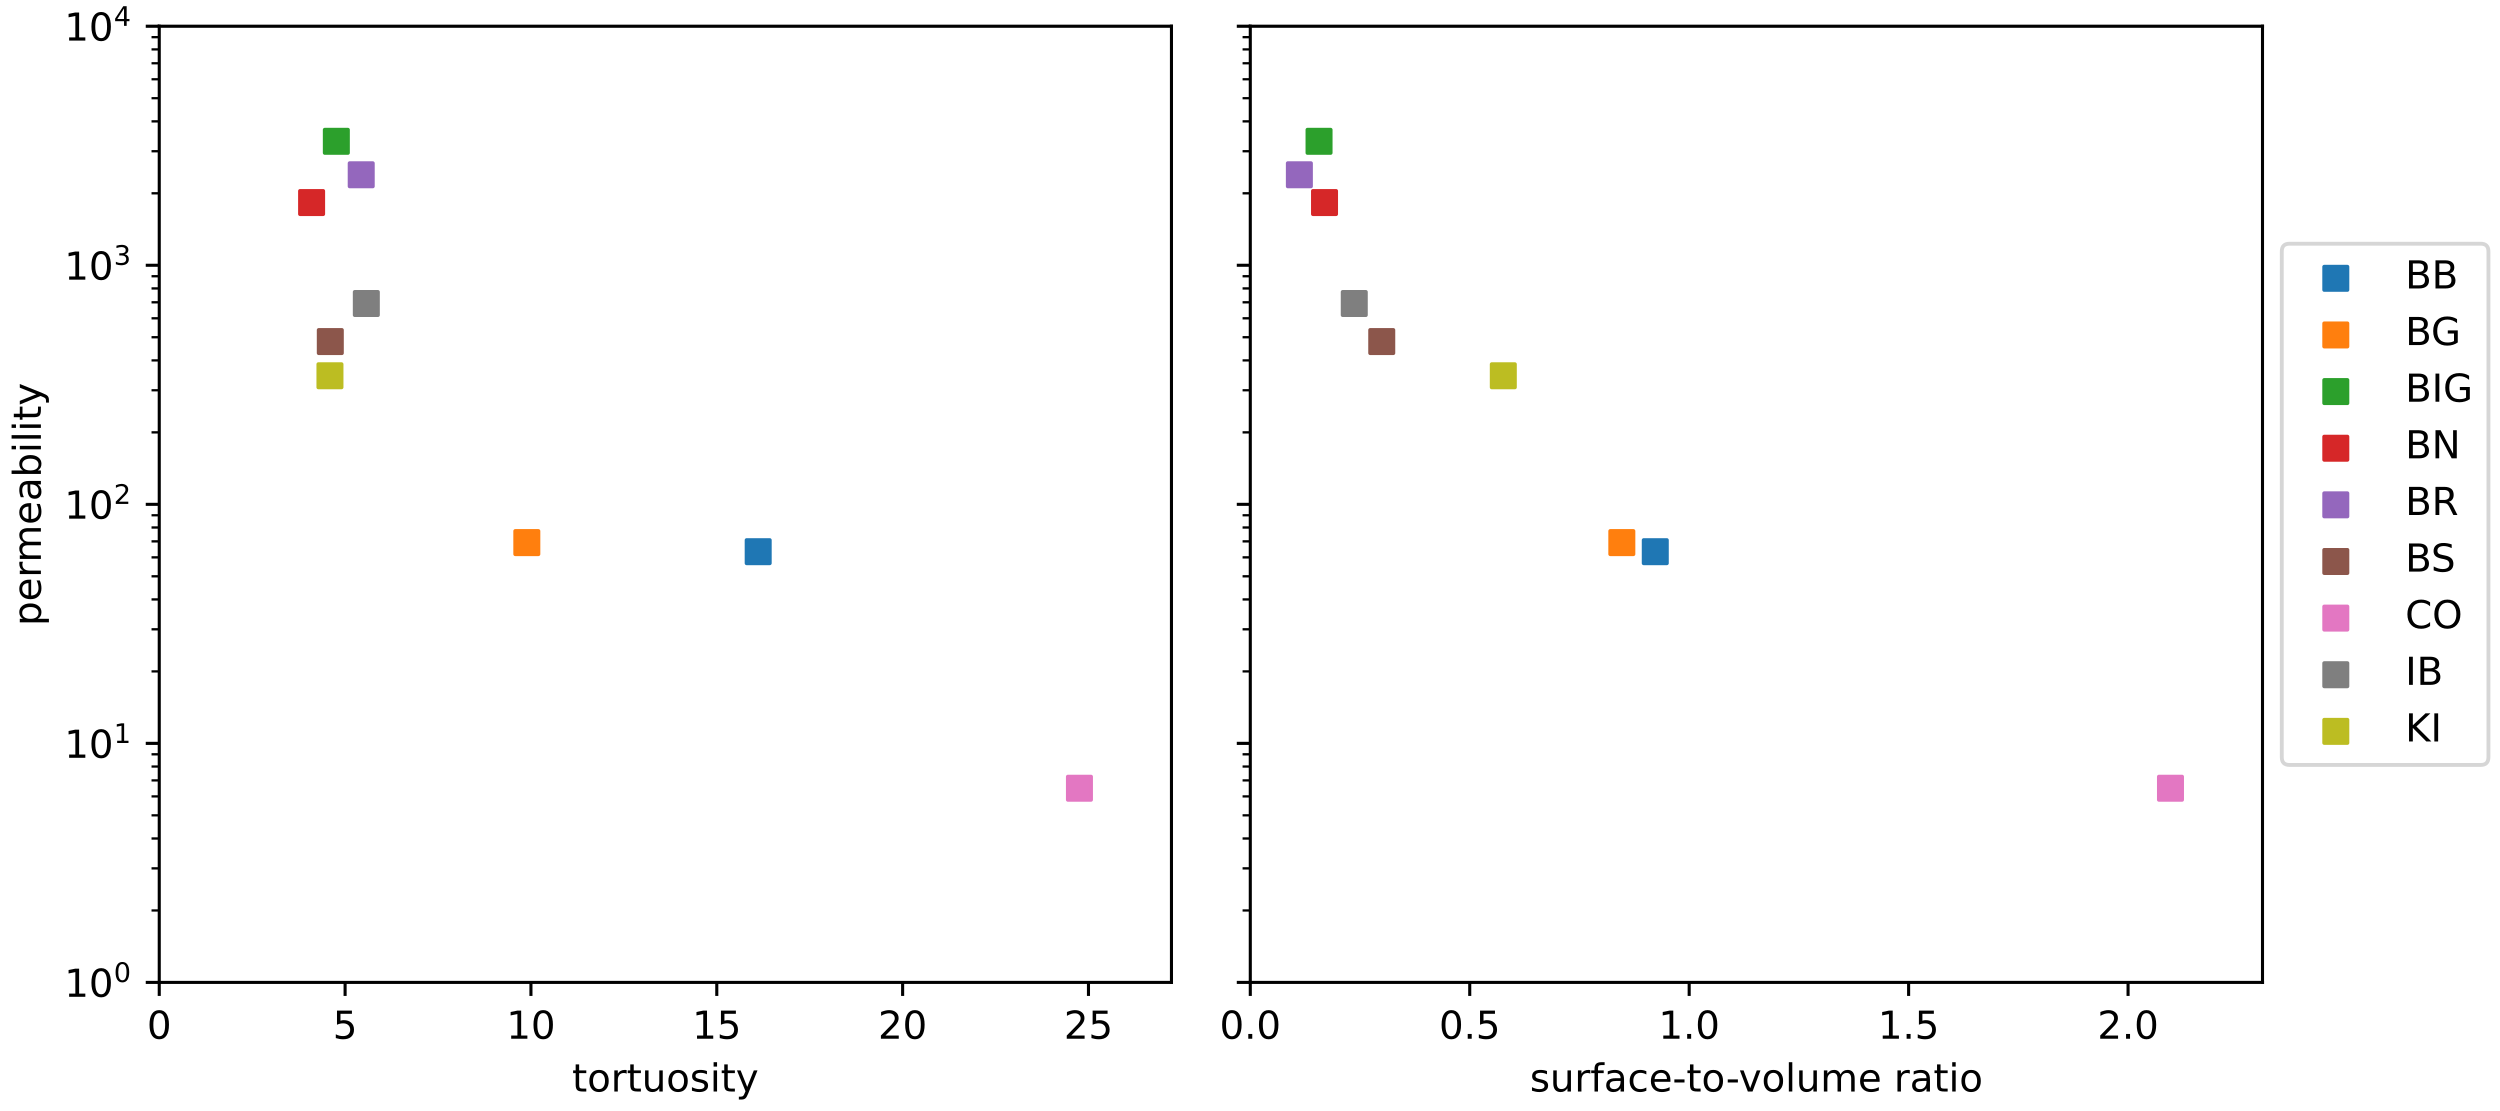 <?xml version="1.0" encoding="utf-8" standalone="no"?>
<!DOCTYPE svg PUBLIC "-//W3C//DTD SVG 1.1//EN"
  "http://www.w3.org/Graphics/SVG/1.1/DTD/svg11.dtd">
<!-- Created with matplotlib (https://matplotlib.org/) -->
<svg height="288pt" version="1.1" viewBox="0 0 648 288" width="648pt" xmlns="http://www.w3.org/2000/svg" xmlns:xlink="http://www.w3.org/1999/xlink">
 <defs>
  <style type="text/css">*{stroke-linecap:butt;stroke-linejoin:round;}</style>
 </defs>
 <g id="figure_1">
  <g id="patch_1">
   <path d="M 0 288 
L 648 288 
L 648 0 
L 0 0 
z
" style="fill:#ffffff;"/>
  </g>
  <g id="axes_1">
   <g id="patch_2">
    <path d="M 41.278 254.644 
L 303.643 254.644 
L 303.643 6.799 
L 41.278 6.799 
z
" style="fill:#ffffff;"/>
   </g>
   <g id="PathCollection_1">
    <defs>
     <path d="M -3 3 
L 3 3 
L 3 -3 
L -3 -3 
z
" id="mf70b8826a0" style="stroke:#1f77b4;"/>
    </defs>
    <g clip-path="url(#pc843e13731)">
     <use style="fill:#1f77b4;stroke:#1f77b4;" x="196.523" xlink:href="#mf70b8826a0" y="142.994"/>
    </g>
   </g>
   <g id="PathCollection_2">
    <defs>
     <path d="M -3 3 
L 3 3 
L 3 -3 
L -3 -3 
z
" id="mef05046417" style="stroke:#ff7f0e;"/>
    </defs>
    <g clip-path="url(#pc843e13731)">
     <use style="fill:#ff7f0e;stroke:#ff7f0e;" x="136.552" xlink:href="#mef05046417" y="140.641"/>
    </g>
   </g>
   <g id="PathCollection_3">
    <defs>
     <path d="M -3 3 
L 3 3 
L 3 -3 
L -3 -3 
z
" id="m590fb6a680" style="stroke:#2ca02c;"/>
    </defs>
    <g clip-path="url(#pc843e13731)">
     <use style="fill:#2ca02c;stroke:#2ca02c;" x="87.178" xlink:href="#m590fb6a680" y="36.629"/>
    </g>
   </g>
   <g id="PathCollection_4">
    <defs>
     <path d="M -3 3 
L 3 3 
L 3 -3 
L -3 -3 
z
" id="m5a54ee96d4" style="stroke:#d62728;"/>
    </defs>
    <g clip-path="url(#pc843e13731)">
     <use style="fill:#d62728;stroke:#d62728;" x="80.767" xlink:href="#m5a54ee96d4" y="52.499"/>
    </g>
   </g>
   <g id="PathCollection_5">
    <defs>
     <path d="M -3 3 
L 3 3 
L 3 -3 
L -3 -3 
z
" id="m851b106a46" style="stroke:#9467bd;"/>
    </defs>
    <g clip-path="url(#pc843e13731)">
     <use style="fill:#9467bd;stroke:#9467bd;" x="93.628" xlink:href="#m851b106a46" y="45.302"/>
    </g>
   </g>
   <g id="PathCollection_6">
    <defs>
     <path d="M -3 3 
L 3 3 
L 3 -3 
L -3 -3 
z
" id="m25a32021d4" style="stroke:#8c564b;"/>
    </defs>
    <g clip-path="url(#pc843e13731)">
     <use style="fill:#8c564b;stroke:#8c564b;" x="85.614" xlink:href="#m25a32021d4" y="88.534"/>
    </g>
   </g>
   <g id="PathCollection_7">
    <defs>
     <path d="M -3 3 
L 3 3 
L 3 -3 
L -3 -3 
z
" id="mf4d7454ea9" style="stroke:#e377c2;"/>
    </defs>
    <g clip-path="url(#pc843e13731)">
     <use style="fill:#e377c2;stroke:#e377c2;" x="279.792" xlink:href="#mf4d7454ea9" y="204.31"/>
    </g>
   </g>
   <g id="PathCollection_8">
    <defs>
     <path d="M -3 3 
L 3 3 
L 3 -3 
L -3 -3 
z
" id="m4cdfb5903c" style="stroke:#7f7f7f;"/>
    </defs>
    <g clip-path="url(#pc843e13731)">
     <use style="fill:#7f7f7f;stroke:#7f7f7f;" x="94.951" xlink:href="#m4cdfb5903c" y="78.671"/>
    </g>
   </g>
   <g id="PathCollection_9">
    <defs>
     <path d="M -3 3 
L 3 3 
L 3 -3 
L -3 -3 
z
" id="md6f905c6fc" style="stroke:#bcbd22;"/>
    </defs>
    <g clip-path="url(#pc843e13731)">
     <use style="fill:#bcbd22;stroke:#bcbd22;" x="85.524" xlink:href="#md6f905c6fc" y="97.399"/>
    </g>
   </g>
   <g id="matplotlib.axis_1">
    <g id="xtick_1">
     <g id="line2d_1">
      <defs>
       <path d="M 0 0 
L 0 3.5 
" id="ma2165d347a" style="stroke:#000000;stroke-width:0.8;"/>
      </defs>
      <g>
       <use style="stroke:#000000;stroke-width:0.8;" x="41.278" xlink:href="#ma2165d347a" y="254.644"/>
      </g>
     </g>
     <g id="text_1">
      <!-- 0 -->
      <g transform="translate(38.097 269.242)scale(0.1 -0.1)">
       <defs>
        <path d="M 31.781 66.406 
Q 24.172 66.406 20.328 58.906 
Q 16.5 51.422 16.5 36.375 
Q 16.5 21.391 20.328 13.891 
Q 24.172 6.391 31.781 6.391 
Q 39.453 6.391 43.281 13.891 
Q 47.125 21.391 47.125 36.375 
Q 47.125 51.422 43.281 58.906 
Q 39.453 66.406 31.781 66.406 
z
M 31.781 74.219 
Q 44.047 74.219 50.516 64.516 
Q 56.984 54.828 56.984 36.375 
Q 56.984 17.969 50.516 8.266 
Q 44.047 -1.422 31.781 -1.422 
Q 19.531 -1.422 13.062 8.266 
Q 6.594 17.969 6.594 36.375 
Q 6.594 54.828 13.062 64.516 
Q 19.531 74.219 31.781 74.219 
z
" id="DejaVuSans-48"/>
       </defs>
       <use xlink:href="#DejaVuSans-48"/>
      </g>
     </g>
    </g>
    <g id="xtick_2">
     <g id="line2d_2">
      <g>
       <use style="stroke:#000000;stroke-width:0.8;" x="89.449" xlink:href="#ma2165d347a" y="254.644"/>
      </g>
     </g>
     <g id="text_2">
      <!-- 5 -->
      <g transform="translate(86.268 269.242)scale(0.1 -0.1)">
       <defs>
        <path d="M 10.797 72.906 
L 49.516 72.906 
L 49.516 64.594 
L 19.828 64.594 
L 19.828 46.734 
Q 21.969 47.469 24.109 47.828 
Q 26.266 48.188 28.422 48.188 
Q 40.625 48.188 47.75 41.5 
Q 54.891 34.812 54.891 23.391 
Q 54.891 11.625 47.562 5.094 
Q 40.234 -1.422 26.906 -1.422 
Q 22.312 -1.422 17.547 -0.641 
Q 12.797 0.141 7.719 1.703 
L 7.719 11.625 
Q 12.109 9.234 16.797 8.062 
Q 21.484 6.891 26.703 6.891 
Q 35.156 6.891 40.078 11.328 
Q 45.016 15.766 45.016 23.391 
Q 45.016 31 40.078 35.438 
Q 35.156 39.891 26.703 39.891 
Q 22.75 39.891 18.812 39.016 
Q 14.891 38.141 10.797 36.281 
z
" id="DejaVuSans-53"/>
       </defs>
       <use xlink:href="#DejaVuSans-53"/>
      </g>
     </g>
    </g>
    <g id="xtick_3">
     <g id="line2d_3">
      <g>
       <use style="stroke:#000000;stroke-width:0.8;" x="137.619" xlink:href="#ma2165d347a" y="254.644"/>
      </g>
     </g>
     <g id="text_3">
      <!-- 10 -->
      <g transform="translate(131.257 269.242)scale(0.1 -0.1)">
       <defs>
        <path d="M 12.406 8.297 
L 28.516 8.297 
L 28.516 63.922 
L 10.984 60.406 
L 10.984 69.391 
L 28.422 72.906 
L 38.281 72.906 
L 38.281 8.297 
L 54.391 8.297 
L 54.391 0 
L 12.406 0 
z
" id="DejaVuSans-49"/>
       </defs>
       <use xlink:href="#DejaVuSans-49"/>
       <use x="63.623" xlink:href="#DejaVuSans-48"/>
      </g>
     </g>
    </g>
    <g id="xtick_4">
     <g id="line2d_4">
      <g>
       <use style="stroke:#000000;stroke-width:0.8;" x="185.79" xlink:href="#ma2165d347a" y="254.644"/>
      </g>
     </g>
     <g id="text_4">
      <!-- 15 -->
      <g transform="translate(179.428 269.242)scale(0.1 -0.1)">
       <use xlink:href="#DejaVuSans-49"/>
       <use x="63.623" xlink:href="#DejaVuSans-53"/>
      </g>
     </g>
    </g>
    <g id="xtick_5">
     <g id="line2d_5">
      <g>
       <use style="stroke:#000000;stroke-width:0.8;" x="233.961" xlink:href="#ma2165d347a" y="254.644"/>
      </g>
     </g>
     <g id="text_5">
      <!-- 20 -->
      <g transform="translate(227.598 269.242)scale(0.1 -0.1)">
       <defs>
        <path d="M 19.188 8.297 
L 53.609 8.297 
L 53.609 0 
L 7.328 0 
L 7.328 8.297 
Q 12.938 14.109 22.625 23.891 
Q 32.328 33.688 34.812 36.531 
Q 39.547 41.844 41.422 45.531 
Q 43.312 49.219 43.312 52.781 
Q 43.312 58.594 39.234 62.25 
Q 35.156 65.922 28.609 65.922 
Q 23.969 65.922 18.812 64.312 
Q 13.672 62.703 7.812 59.422 
L 7.812 69.391 
Q 13.766 71.781 18.938 73 
Q 24.125 74.219 28.422 74.219 
Q 39.75 74.219 46.484 68.547 
Q 53.219 62.891 53.219 53.422 
Q 53.219 48.922 51.531 44.891 
Q 49.859 40.875 45.406 35.406 
Q 44.188 33.984 37.641 27.219 
Q 31.109 20.453 19.188 8.297 
z
" id="DejaVuSans-50"/>
       </defs>
       <use xlink:href="#DejaVuSans-50"/>
       <use x="63.623" xlink:href="#DejaVuSans-48"/>
      </g>
     </g>
    </g>
    <g id="xtick_6">
     <g id="line2d_6">
      <g>
       <use style="stroke:#000000;stroke-width:0.8;" x="282.131" xlink:href="#ma2165d347a" y="254.644"/>
      </g>
     </g>
     <g id="text_6">
      <!-- 25 -->
      <g transform="translate(275.769 269.242)scale(0.1 -0.1)">
       <use xlink:href="#DejaVuSans-50"/>
       <use x="63.623" xlink:href="#DejaVuSans-53"/>
      </g>
     </g>
    </g>
    <g id="text_7">
     <!-- tortuosity -->
     <g transform="translate(148.284 282.92)scale(0.1 -0.1)">
      <defs>
       <path d="M 18.312 70.219 
L 18.312 54.688 
L 36.812 54.688 
L 36.812 47.703 
L 18.312 47.703 
L 18.312 18.016 
Q 18.312 11.328 20.141 9.422 
Q 21.969 7.516 27.594 7.516 
L 36.812 7.516 
L 36.812 0 
L 27.594 0 
Q 17.188 0 13.234 3.875 
Q 9.281 7.766 9.281 18.016 
L 9.281 47.703 
L 2.688 47.703 
L 2.688 54.688 
L 9.281 54.688 
L 9.281 70.219 
z
" id="DejaVuSans-116"/>
       <path d="M 30.609 48.391 
Q 23.391 48.391 19.188 42.75 
Q 14.984 37.109 14.984 27.297 
Q 14.984 17.484 19.156 11.844 
Q 23.344 6.203 30.609 6.203 
Q 37.797 6.203 41.984 11.859 
Q 46.188 17.531 46.188 27.297 
Q 46.188 37.016 41.984 42.703 
Q 37.797 48.391 30.609 48.391 
z
M 30.609 56 
Q 42.328 56 49.016 48.375 
Q 55.719 40.766 55.719 27.297 
Q 55.719 13.875 49.016 6.219 
Q 42.328 -1.422 30.609 -1.422 
Q 18.844 -1.422 12.172 6.219 
Q 5.516 13.875 5.516 27.297 
Q 5.516 40.766 12.172 48.375 
Q 18.844 56 30.609 56 
z
" id="DejaVuSans-111"/>
       <path d="M 41.109 46.297 
Q 39.594 47.172 37.812 47.578 
Q 36.031 48 33.891 48 
Q 26.266 48 22.188 43.047 
Q 18.109 38.094 18.109 28.812 
L 18.109 0 
L 9.078 0 
L 9.078 54.688 
L 18.109 54.688 
L 18.109 46.188 
Q 20.953 51.172 25.484 53.578 
Q 30.031 56 36.531 56 
Q 37.453 56 38.578 55.875 
Q 39.703 55.766 41.062 55.516 
z
" id="DejaVuSans-114"/>
       <path d="M 8.5 21.578 
L 8.5 54.688 
L 17.484 54.688 
L 17.484 21.922 
Q 17.484 14.156 20.5 10.266 
Q 23.531 6.391 29.594 6.391 
Q 36.859 6.391 41.078 11.031 
Q 45.312 15.672 45.312 23.688 
L 45.312 54.688 
L 54.297 54.688 
L 54.297 0 
L 45.312 0 
L 45.312 8.406 
Q 42.047 3.422 37.719 1 
Q 33.406 -1.422 27.688 -1.422 
Q 18.266 -1.422 13.375 4.438 
Q 8.5 10.297 8.5 21.578 
z
M 31.109 56 
z
" id="DejaVuSans-117"/>
       <path d="M 44.281 53.078 
L 44.281 44.578 
Q 40.484 46.531 36.375 47.5 
Q 32.281 48.484 27.875 48.484 
Q 21.188 48.484 17.844 46.438 
Q 14.5 44.391 14.5 40.281 
Q 14.5 37.156 16.891 35.375 
Q 19.281 33.594 26.516 31.984 
L 29.594 31.297 
Q 39.156 29.25 43.188 25.516 
Q 47.219 21.781 47.219 15.094 
Q 47.219 7.469 41.188 3.016 
Q 35.156 -1.422 24.609 -1.422 
Q 20.219 -1.422 15.453 -0.562 
Q 10.688 0.297 5.422 2 
L 5.422 11.281 
Q 10.406 8.688 15.234 7.391 
Q 20.062 6.109 24.812 6.109 
Q 31.156 6.109 34.562 8.281 
Q 37.984 10.453 37.984 14.406 
Q 37.984 18.062 35.516 20.016 
Q 33.062 21.969 24.703 23.781 
L 21.578 24.516 
Q 13.234 26.266 9.516 29.906 
Q 5.812 33.547 5.812 39.891 
Q 5.812 47.609 11.281 51.797 
Q 16.75 56 26.812 56 
Q 31.781 56 36.172 55.266 
Q 40.578 54.547 44.281 53.078 
z
" id="DejaVuSans-115"/>
       <path d="M 9.422 54.688 
L 18.406 54.688 
L 18.406 0 
L 9.422 0 
z
M 9.422 75.984 
L 18.406 75.984 
L 18.406 64.594 
L 9.422 64.594 
z
" id="DejaVuSans-105"/>
       <path d="M 32.172 -5.078 
Q 28.375 -14.844 24.75 -17.812 
Q 21.141 -20.797 15.094 -20.797 
L 7.906 -20.797 
L 7.906 -13.281 
L 13.188 -13.281 
Q 16.891 -13.281 18.938 -11.516 
Q 21 -9.766 23.484 -3.219 
L 25.094 0.875 
L 2.984 54.688 
L 12.5 54.688 
L 29.594 11.922 
L 46.688 54.688 
L 56.203 54.688 
z
" id="DejaVuSans-121"/>
      </defs>
      <use xlink:href="#DejaVuSans-116"/>
      <use x="39.209" xlink:href="#DejaVuSans-111"/>
      <use x="100.391" xlink:href="#DejaVuSans-114"/>
      <use x="141.504" xlink:href="#DejaVuSans-116"/>
      <use x="180.713" xlink:href="#DejaVuSans-117"/>
      <use x="244.092" xlink:href="#DejaVuSans-111"/>
      <use x="305.273" xlink:href="#DejaVuSans-115"/>
      <use x="357.373" xlink:href="#DejaVuSans-105"/>
      <use x="385.156" xlink:href="#DejaVuSans-116"/>
      <use x="424.365" xlink:href="#DejaVuSans-121"/>
     </g>
    </g>
   </g>
   <g id="matplotlib.axis_2">
    <g id="ytick_1">
     <g id="line2d_7">
      <defs>
       <path d="M 0 0 
L -3.5 0 
" id="m9edca03df7" style="stroke:#000000;stroke-width:0.8;"/>
      </defs>
      <g>
       <use style="stroke:#000000;stroke-width:0.8;" x="41.278" xlink:href="#m9edca03df7" y="254.644"/>
      </g>
     </g>
     <g id="text_8">
      <!-- $\mathdefault{10^{0}}$ -->
      <g transform="translate(16.678 258.443)scale(0.1 -0.1)">
       <use transform="translate(0 0.766)" xlink:href="#DejaVuSans-49"/>
       <use transform="translate(63.623 0.766)" xlink:href="#DejaVuSans-48"/>
       <use transform="translate(128.203 39.047)scale(0.7)" xlink:href="#DejaVuSans-48"/>
      </g>
     </g>
    </g>
    <g id="ytick_2">
     <g id="line2d_8">
      <g>
       <use style="stroke:#000000;stroke-width:0.8;" x="41.278" xlink:href="#m9edca03df7" y="192.682"/>
      </g>
     </g>
     <g id="text_9">
      <!-- $\mathdefault{10^{1}}$ -->
      <g transform="translate(16.678 196.482)scale(0.1 -0.1)">
       <use transform="translate(0 0.684)" xlink:href="#DejaVuSans-49"/>
       <use transform="translate(63.623 0.684)" xlink:href="#DejaVuSans-48"/>
       <use transform="translate(128.203 38.966)scale(0.7)" xlink:href="#DejaVuSans-49"/>
      </g>
     </g>
    </g>
    <g id="ytick_3">
     <g id="line2d_9">
      <g>
       <use style="stroke:#000000;stroke-width:0.8;" x="41.278" xlink:href="#m9edca03df7" y="130.721"/>
      </g>
     </g>
     <g id="text_10">
      <!-- $\mathdefault{10^{2}}$ -->
      <g transform="translate(16.678 134.521)scale(0.1 -0.1)">
       <use transform="translate(0 0.766)" xlink:href="#DejaVuSans-49"/>
       <use transform="translate(63.623 0.766)" xlink:href="#DejaVuSans-48"/>
       <use transform="translate(128.203 39.047)scale(0.7)" xlink:href="#DejaVuSans-50"/>
      </g>
     </g>
    </g>
    <g id="ytick_4">
     <g id="line2d_10">
      <g>
       <use style="stroke:#000000;stroke-width:0.8;" x="41.278" xlink:href="#m9edca03df7" y="68.76"/>
      </g>
     </g>
     <g id="text_11">
      <!-- $\mathdefault{10^{3}}$ -->
      <g transform="translate(16.678 72.56)scale(0.1 -0.1)">
       <defs>
        <path d="M 40.578 39.312 
Q 47.656 37.797 51.625 33 
Q 55.609 28.219 55.609 21.188 
Q 55.609 10.406 48.188 4.484 
Q 40.766 -1.422 27.094 -1.422 
Q 22.516 -1.422 17.656 -0.516 
Q 12.797 0.391 7.625 2.203 
L 7.625 11.719 
Q 11.719 9.328 16.594 8.109 
Q 21.484 6.891 26.812 6.891 
Q 36.078 6.891 40.938 10.547 
Q 45.797 14.203 45.797 21.188 
Q 45.797 27.641 41.281 31.266 
Q 36.766 34.906 28.719 34.906 
L 20.219 34.906 
L 20.219 43.016 
L 29.109 43.016 
Q 36.375 43.016 40.234 45.922 
Q 44.094 48.828 44.094 54.297 
Q 44.094 59.906 40.109 62.906 
Q 36.141 65.922 28.719 65.922 
Q 24.656 65.922 20.016 65.031 
Q 15.375 64.156 9.812 62.312 
L 9.812 71.094 
Q 15.438 72.656 20.344 73.438 
Q 25.25 74.219 29.594 74.219 
Q 40.828 74.219 47.359 69.109 
Q 53.906 64.016 53.906 55.328 
Q 53.906 49.266 50.438 45.094 
Q 46.969 40.922 40.578 39.312 
z
" id="DejaVuSans-51"/>
       </defs>
       <use transform="translate(0 0.766)" xlink:href="#DejaVuSans-49"/>
       <use transform="translate(63.623 0.766)" xlink:href="#DejaVuSans-48"/>
       <use transform="translate(128.203 39.047)scale(0.7)" xlink:href="#DejaVuSans-51"/>
      </g>
     </g>
    </g>
    <g id="ytick_5">
     <g id="line2d_11">
      <g>
       <use style="stroke:#000000;stroke-width:0.8;" x="41.278" xlink:href="#m9edca03df7" y="6.799"/>
      </g>
     </g>
     <g id="text_12">
      <!-- $\mathdefault{10^{4}}$ -->
      <g transform="translate(16.678 10.599)scale(0.1 -0.1)">
       <defs>
        <path d="M 37.797 64.312 
L 12.891 25.391 
L 37.797 25.391 
z
M 35.203 72.906 
L 47.609 72.906 
L 47.609 25.391 
L 58.016 25.391 
L 58.016 17.188 
L 47.609 17.188 
L 47.609 0 
L 37.797 0 
L 37.797 17.188 
L 4.891 17.188 
L 4.891 26.703 
z
" id="DejaVuSans-52"/>
       </defs>
       <use transform="translate(0 0.684)" xlink:href="#DejaVuSans-49"/>
       <use transform="translate(63.623 0.684)" xlink:href="#DejaVuSans-48"/>
       <use transform="translate(128.203 38.966)scale(0.7)" xlink:href="#DejaVuSans-52"/>
      </g>
     </g>
    </g>
    <g id="ytick_6">
     <g id="line2d_12">
      <defs>
       <path d="M 0 0 
L -2 0 
" id="m17c5e38084" style="stroke:#000000;stroke-width:0.6;"/>
      </defs>
      <g>
       <use style="stroke:#000000;stroke-width:0.6;" x="41.278" xlink:href="#m17c5e38084" y="235.991"/>
      </g>
     </g>
    </g>
    <g id="ytick_7">
     <g id="line2d_13">
      <g>
       <use style="stroke:#000000;stroke-width:0.6;" x="41.278" xlink:href="#m17c5e38084" y="225.081"/>
      </g>
     </g>
    </g>
    <g id="ytick_8">
     <g id="line2d_14">
      <g>
       <use style="stroke:#000000;stroke-width:0.6;" x="41.278" xlink:href="#m17c5e38084" y="217.339"/>
      </g>
     </g>
    </g>
    <g id="ytick_9">
     <g id="line2d_15">
      <g>
       <use style="stroke:#000000;stroke-width:0.6;" x="41.278" xlink:href="#m17c5e38084" y="211.335"/>
      </g>
     </g>
    </g>
    <g id="ytick_10">
     <g id="line2d_16">
      <g>
       <use style="stroke:#000000;stroke-width:0.6;" x="41.278" xlink:href="#m17c5e38084" y="206.428"/>
      </g>
     </g>
    </g>
    <g id="ytick_11">
     <g id="line2d_17">
      <g>
       <use style="stroke:#000000;stroke-width:0.6;" x="41.278" xlink:href="#m17c5e38084" y="202.28"/>
      </g>
     </g>
    </g>
    <g id="ytick_12">
     <g id="line2d_18">
      <g>
       <use style="stroke:#000000;stroke-width:0.6;" x="41.278" xlink:href="#m17c5e38084" y="198.687"/>
      </g>
     </g>
    </g>
    <g id="ytick_13">
     <g id="line2d_19">
      <g>
       <use style="stroke:#000000;stroke-width:0.6;" x="41.278" xlink:href="#m17c5e38084" y="195.518"/>
      </g>
     </g>
    </g>
    <g id="ytick_14">
     <g id="line2d_20">
      <g>
       <use style="stroke:#000000;stroke-width:0.6;" x="41.278" xlink:href="#m17c5e38084" y="174.03"/>
      </g>
     </g>
    </g>
    <g id="ytick_15">
     <g id="line2d_21">
      <g>
       <use style="stroke:#000000;stroke-width:0.6;" x="41.278" xlink:href="#m17c5e38084" y="163.12"/>
      </g>
     </g>
    </g>
    <g id="ytick_16">
     <g id="line2d_22">
      <g>
       <use style="stroke:#000000;stroke-width:0.6;" x="41.278" xlink:href="#m17c5e38084" y="155.378"/>
      </g>
     </g>
    </g>
    <g id="ytick_17">
     <g id="line2d_23">
      <g>
       <use style="stroke:#000000;stroke-width:0.6;" x="41.278" xlink:href="#m17c5e38084" y="149.374"/>
      </g>
     </g>
    </g>
    <g id="ytick_18">
     <g id="line2d_24">
      <g>
       <use style="stroke:#000000;stroke-width:0.6;" x="41.278" xlink:href="#m17c5e38084" y="144.467"/>
      </g>
     </g>
    </g>
    <g id="ytick_19">
     <g id="line2d_25">
      <g>
       <use style="stroke:#000000;stroke-width:0.6;" x="41.278" xlink:href="#m17c5e38084" y="140.319"/>
      </g>
     </g>
    </g>
    <g id="ytick_20">
     <g id="line2d_26">
      <g>
       <use style="stroke:#000000;stroke-width:0.6;" x="41.278" xlink:href="#m17c5e38084" y="136.726"/>
      </g>
     </g>
    </g>
    <g id="ytick_21">
     <g id="line2d_27">
      <g>
       <use style="stroke:#000000;stroke-width:0.6;" x="41.278" xlink:href="#m17c5e38084" y="133.557"/>
      </g>
     </g>
    </g>
    <g id="ytick_22">
     <g id="line2d_28">
      <g>
       <use style="stroke:#000000;stroke-width:0.6;" x="41.278" xlink:href="#m17c5e38084" y="112.069"/>
      </g>
     </g>
    </g>
    <g id="ytick_23">
     <g id="line2d_29">
      <g>
       <use style="stroke:#000000;stroke-width:0.6;" x="41.278" xlink:href="#m17c5e38084" y="101.159"/>
      </g>
     </g>
    </g>
    <g id="ytick_24">
     <g id="line2d_30">
      <g>
       <use style="stroke:#000000;stroke-width:0.6;" x="41.278" xlink:href="#m17c5e38084" y="93.417"/>
      </g>
     </g>
    </g>
    <g id="ytick_25">
     <g id="line2d_31">
      <g>
       <use style="stroke:#000000;stroke-width:0.6;" x="41.278" xlink:href="#m17c5e38084" y="87.413"/>
      </g>
     </g>
    </g>
    <g id="ytick_26">
     <g id="line2d_32">
      <g>
       <use style="stroke:#000000;stroke-width:0.6;" x="41.278" xlink:href="#m17c5e38084" y="82.506"/>
      </g>
     </g>
    </g>
    <g id="ytick_27">
     <g id="line2d_33">
      <g>
       <use style="stroke:#000000;stroke-width:0.6;" x="41.278" xlink:href="#m17c5e38084" y="78.358"/>
      </g>
     </g>
    </g>
    <g id="ytick_28">
     <g id="line2d_34">
      <g>
       <use style="stroke:#000000;stroke-width:0.6;" x="41.278" xlink:href="#m17c5e38084" y="74.765"/>
      </g>
     </g>
    </g>
    <g id="ytick_29">
     <g id="line2d_35">
      <g>
       <use style="stroke:#000000;stroke-width:0.6;" x="41.278" xlink:href="#m17c5e38084" y="71.596"/>
      </g>
     </g>
    </g>
    <g id="ytick_30">
     <g id="line2d_36">
      <g>
       <use style="stroke:#000000;stroke-width:0.6;" x="41.278" xlink:href="#m17c5e38084" y="50.108"/>
      </g>
     </g>
    </g>
    <g id="ytick_31">
     <g id="line2d_37">
      <g>
       <use style="stroke:#000000;stroke-width:0.6;" x="41.278" xlink:href="#m17c5e38084" y="39.198"/>
      </g>
     </g>
    </g>
    <g id="ytick_32">
     <g id="line2d_38">
      <g>
       <use style="stroke:#000000;stroke-width:0.6;" x="41.278" xlink:href="#m17c5e38084" y="31.456"/>
      </g>
     </g>
    </g>
    <g id="ytick_33">
     <g id="line2d_39">
      <g>
       <use style="stroke:#000000;stroke-width:0.6;" x="41.278" xlink:href="#m17c5e38084" y="25.452"/>
      </g>
     </g>
    </g>
    <g id="ytick_34">
     <g id="line2d_40">
      <g>
       <use style="stroke:#000000;stroke-width:0.6;" x="41.278" xlink:href="#m17c5e38084" y="20.545"/>
      </g>
     </g>
    </g>
    <g id="ytick_35">
     <g id="line2d_41">
      <g>
       <use style="stroke:#000000;stroke-width:0.6;" x="41.278" xlink:href="#m17c5e38084" y="16.397"/>
      </g>
     </g>
    </g>
    <g id="ytick_36">
     <g id="line2d_42">
      <g>
       <use style="stroke:#000000;stroke-width:0.6;" x="41.278" xlink:href="#m17c5e38084" y="12.804"/>
      </g>
     </g>
    </g>
    <g id="ytick_37">
     <g id="line2d_43">
      <g>
       <use style="stroke:#000000;stroke-width:0.6;" x="41.278" xlink:href="#m17c5e38084" y="9.635"/>
      </g>
     </g>
    </g>
    <g id="text_13">
     <!-- permeability -->
     <g transform="translate(10.599 162.212)rotate(-90)scale(0.1 -0.1)">
      <defs>
       <path d="M 18.109 8.203 
L 18.109 -20.797 
L 9.078 -20.797 
L 9.078 54.688 
L 18.109 54.688 
L 18.109 46.391 
Q 20.953 51.266 25.266 53.625 
Q 29.594 56 35.594 56 
Q 45.562 56 51.781 48.094 
Q 58.016 40.188 58.016 27.297 
Q 58.016 14.406 51.781 6.484 
Q 45.562 -1.422 35.594 -1.422 
Q 29.594 -1.422 25.266 0.953 
Q 20.953 3.328 18.109 8.203 
z
M 48.688 27.297 
Q 48.688 37.203 44.609 42.844 
Q 40.531 48.484 33.406 48.484 
Q 26.266 48.484 22.188 42.844 
Q 18.109 37.203 18.109 27.297 
Q 18.109 17.391 22.188 11.75 
Q 26.266 6.109 33.406 6.109 
Q 40.531 6.109 44.609 11.75 
Q 48.688 17.391 48.688 27.297 
z
" id="DejaVuSans-112"/>
       <path d="M 56.203 29.594 
L 56.203 25.203 
L 14.891 25.203 
Q 15.484 15.922 20.484 11.062 
Q 25.484 6.203 34.422 6.203 
Q 39.594 6.203 44.453 7.469 
Q 49.312 8.734 54.109 11.281 
L 54.109 2.781 
Q 49.266 0.734 44.188 -0.344 
Q 39.109 -1.422 33.891 -1.422 
Q 20.797 -1.422 13.156 6.188 
Q 5.516 13.812 5.516 26.812 
Q 5.516 40.234 12.766 48.109 
Q 20.016 56 32.328 56 
Q 43.359 56 49.781 48.891 
Q 56.203 41.797 56.203 29.594 
z
M 47.219 32.234 
Q 47.125 39.594 43.094 43.984 
Q 39.062 48.391 32.422 48.391 
Q 24.906 48.391 20.391 44.141 
Q 15.875 39.891 15.188 32.172 
z
" id="DejaVuSans-101"/>
       <path d="M 52 44.188 
Q 55.375 50.25 60.062 53.125 
Q 64.75 56 71.094 56 
Q 79.641 56 84.281 50.016 
Q 88.922 44.047 88.922 33.016 
L 88.922 0 
L 79.891 0 
L 79.891 32.719 
Q 79.891 40.578 77.094 44.375 
Q 74.312 48.188 68.609 48.188 
Q 61.625 48.188 57.562 43.547 
Q 53.516 38.922 53.516 30.906 
L 53.516 0 
L 44.484 0 
L 44.484 32.719 
Q 44.484 40.625 41.703 44.406 
Q 38.922 48.188 33.109 48.188 
Q 26.219 48.188 22.156 43.531 
Q 18.109 38.875 18.109 30.906 
L 18.109 0 
L 9.078 0 
L 9.078 54.688 
L 18.109 54.688 
L 18.109 46.188 
Q 21.188 51.219 25.484 53.609 
Q 29.781 56 35.688 56 
Q 41.656 56 45.828 52.969 
Q 50 49.953 52 44.188 
z
" id="DejaVuSans-109"/>
       <path d="M 34.281 27.484 
Q 23.391 27.484 19.188 25 
Q 14.984 22.516 14.984 16.5 
Q 14.984 11.719 18.141 8.906 
Q 21.297 6.109 26.703 6.109 
Q 34.188 6.109 38.703 11.406 
Q 43.219 16.703 43.219 25.484 
L 43.219 27.484 
z
M 52.203 31.203 
L 52.203 0 
L 43.219 0 
L 43.219 8.297 
Q 40.141 3.328 35.547 0.953 
Q 30.953 -1.422 24.312 -1.422 
Q 15.922 -1.422 10.953 3.297 
Q 6 8.016 6 15.922 
Q 6 25.141 12.172 29.828 
Q 18.359 34.516 30.609 34.516 
L 43.219 34.516 
L 43.219 35.406 
Q 43.219 41.609 39.141 45 
Q 35.062 48.391 27.688 48.391 
Q 23 48.391 18.547 47.266 
Q 14.109 46.141 10.016 43.891 
L 10.016 52.203 
Q 14.938 54.109 19.578 55.047 
Q 24.219 56 28.609 56 
Q 40.484 56 46.344 49.844 
Q 52.203 43.703 52.203 31.203 
z
" id="DejaVuSans-97"/>
       <path d="M 48.688 27.297 
Q 48.688 37.203 44.609 42.844 
Q 40.531 48.484 33.406 48.484 
Q 26.266 48.484 22.188 42.844 
Q 18.109 37.203 18.109 27.297 
Q 18.109 17.391 22.188 11.75 
Q 26.266 6.109 33.406 6.109 
Q 40.531 6.109 44.609 11.75 
Q 48.688 17.391 48.688 27.297 
z
M 18.109 46.391 
Q 20.953 51.266 25.266 53.625 
Q 29.594 56 35.594 56 
Q 45.562 56 51.781 48.094 
Q 58.016 40.188 58.016 27.297 
Q 58.016 14.406 51.781 6.484 
Q 45.562 -1.422 35.594 -1.422 
Q 29.594 -1.422 25.266 0.953 
Q 20.953 3.328 18.109 8.203 
L 18.109 0 
L 9.078 0 
L 9.078 75.984 
L 18.109 75.984 
z
" id="DejaVuSans-98"/>
       <path d="M 9.422 75.984 
L 18.406 75.984 
L 18.406 0 
L 9.422 0 
z
" id="DejaVuSans-108"/>
      </defs>
      <use xlink:href="#DejaVuSans-112"/>
      <use x="63.477" xlink:href="#DejaVuSans-101"/>
      <use x="125" xlink:href="#DejaVuSans-114"/>
      <use x="164.363" xlink:href="#DejaVuSans-109"/>
      <use x="261.775" xlink:href="#DejaVuSans-101"/>
      <use x="323.299" xlink:href="#DejaVuSans-97"/>
      <use x="384.578" xlink:href="#DejaVuSans-98"/>
      <use x="448.055" xlink:href="#DejaVuSans-105"/>
      <use x="475.838" xlink:href="#DejaVuSans-108"/>
      <use x="503.621" xlink:href="#DejaVuSans-105"/>
      <use x="531.404" xlink:href="#DejaVuSans-116"/>
      <use x="570.613" xlink:href="#DejaVuSans-121"/>
     </g>
    </g>
   </g>
   <g id="patch_3">
    <path d="M 41.278 254.644 
L 41.278 6.799 
" style="fill:none;stroke:#000000;stroke-linecap:square;stroke-linejoin:miter;stroke-width:0.8;"/>
   </g>
   <g id="patch_4">
    <path d="M 303.643 254.644 
L 303.643 6.799 
" style="fill:none;stroke:#000000;stroke-linecap:square;stroke-linejoin:miter;stroke-width:0.8;"/>
   </g>
   <g id="patch_5">
    <path d="M 41.278 254.644 
L 303.643 254.644 
" style="fill:none;stroke:#000000;stroke-linecap:square;stroke-linejoin:miter;stroke-width:0.8;"/>
   </g>
   <g id="patch_6">
    <path d="M 41.278 6.799 
L 303.643 6.799 
" style="fill:none;stroke:#000000;stroke-linecap:square;stroke-linejoin:miter;stroke-width:0.8;"/>
   </g>
  </g>
  <g id="axes_2">
   <g id="patch_7">
    <path d="M 324.075 254.644 
L 586.44 254.644 
L 586.44 6.799 
L 324.075 6.799 
z
" style="fill:#ffffff;"/>
   </g>
   <g id="PathCollection_10">
    <g clip-path="url(#pcfa0e6251d)">
     <use style="fill:#1f77b4;stroke:#1f77b4;" x="429.047" xlink:href="#mf70b8826a0" y="142.994"/>
    </g>
   </g>
   <g id="PathCollection_11">
    <g clip-path="url(#pcfa0e6251d)">
     <use style="fill:#ff7f0e;stroke:#ff7f0e;" x="420.378" xlink:href="#mef05046417" y="140.641"/>
    </g>
   </g>
   <g id="PathCollection_12">
    <g clip-path="url(#pcfa0e6251d)">
     <use style="fill:#2ca02c;stroke:#2ca02c;" x="341.897" xlink:href="#m590fb6a680" y="36.629"/>
    </g>
   </g>
   <g id="PathCollection_13">
    <g clip-path="url(#pcfa0e6251d)">
     <use style="fill:#d62728;stroke:#d62728;" x="343.317" xlink:href="#m5a54ee96d4" y="52.499"/>
    </g>
   </g>
   <g id="PathCollection_14">
    <g clip-path="url(#pcfa0e6251d)">
     <use style="fill:#9467bd;stroke:#9467bd;" x="336.797" xlink:href="#m851b106a46" y="45.302"/>
    </g>
   </g>
   <g id="PathCollection_15">
    <g clip-path="url(#pcfa0e6251d)">
     <use style="fill:#8c564b;stroke:#8c564b;" x="358.15" xlink:href="#m25a32021d4" y="88.534"/>
    </g>
   </g>
   <g id="PathCollection_16">
    <g clip-path="url(#pcfa0e6251d)">
     <use style="fill:#e377c2;stroke:#e377c2;" x="562.589" xlink:href="#mf4d7454ea9" y="204.31"/>
    </g>
   </g>
   <g id="PathCollection_17">
    <g clip-path="url(#pcfa0e6251d)">
     <use style="fill:#7f7f7f;stroke:#7f7f7f;" x="351.025" xlink:href="#m4cdfb5903c" y="78.671"/>
    </g>
   </g>
   <g id="PathCollection_18">
    <g clip-path="url(#pcfa0e6251d)">
     <use style="fill:#bcbd22;stroke:#bcbd22;" x="389.657" xlink:href="#md6f905c6fc" y="97.399"/>
    </g>
   </g>
   <g id="matplotlib.axis_3">
    <g id="xtick_7">
     <g id="line2d_44">
      <g>
       <use style="stroke:#000000;stroke-width:0.8;" x="324.075" xlink:href="#ma2165d347a" y="254.644"/>
      </g>
     </g>
     <g id="text_14">
      <!-- 0.0 -->
      <g transform="translate(316.124 269.242)scale(0.1 -0.1)">
       <defs>
        <path d="M 10.688 12.406 
L 21 12.406 
L 21 0 
L 10.688 0 
z
" id="DejaVuSans-46"/>
       </defs>
       <use xlink:href="#DejaVuSans-48"/>
       <use x="63.623" xlink:href="#DejaVuSans-46"/>
       <use x="95.41" xlink:href="#DejaVuSans-48"/>
      </g>
     </g>
    </g>
    <g id="xtick_8">
     <g id="line2d_45">
      <g>
       <use style="stroke:#000000;stroke-width:0.8;" x="380.955" xlink:href="#ma2165d347a" y="254.644"/>
      </g>
     </g>
     <g id="text_15">
      <!-- 0.5 -->
      <g transform="translate(373.003 269.242)scale(0.1 -0.1)">
       <use xlink:href="#DejaVuSans-48"/>
       <use x="63.623" xlink:href="#DejaVuSans-46"/>
       <use x="95.41" xlink:href="#DejaVuSans-53"/>
      </g>
     </g>
    </g>
    <g id="xtick_9">
     <g id="line2d_46">
      <g>
       <use style="stroke:#000000;stroke-width:0.8;" x="437.835" xlink:href="#ma2165d347a" y="254.644"/>
      </g>
     </g>
     <g id="text_16">
      <!-- 1.0 -->
      <g transform="translate(429.883 269.242)scale(0.1 -0.1)">
       <use xlink:href="#DejaVuSans-49"/>
       <use x="63.623" xlink:href="#DejaVuSans-46"/>
       <use x="95.41" xlink:href="#DejaVuSans-48"/>
      </g>
     </g>
    </g>
    <g id="xtick_10">
     <g id="line2d_47">
      <g>
       <use style="stroke:#000000;stroke-width:0.8;" x="494.714" xlink:href="#ma2165d347a" y="254.644"/>
      </g>
     </g>
     <g id="text_17">
      <!-- 1.5 -->
      <g transform="translate(486.763 269.242)scale(0.1 -0.1)">
       <use xlink:href="#DejaVuSans-49"/>
       <use x="63.623" xlink:href="#DejaVuSans-46"/>
       <use x="95.41" xlink:href="#DejaVuSans-53"/>
      </g>
     </g>
    </g>
    <g id="xtick_11">
     <g id="line2d_48">
      <g>
       <use style="stroke:#000000;stroke-width:0.8;" x="551.594" xlink:href="#ma2165d347a" y="254.644"/>
      </g>
     </g>
     <g id="text_18">
      <!-- 2.0 -->
      <g transform="translate(543.642 269.242)scale(0.1 -0.1)">
       <use xlink:href="#DejaVuSans-50"/>
       <use x="63.623" xlink:href="#DejaVuSans-46"/>
       <use x="95.41" xlink:href="#DejaVuSans-48"/>
      </g>
     </g>
    </g>
    <g id="text_19">
     <!-- surface-to-volume ratio -->
     <g transform="translate(396.549 282.92)scale(0.1 -0.1)">
      <defs>
       <path d="M 37.109 75.984 
L 37.109 68.5 
L 28.516 68.5 
Q 23.688 68.5 21.797 66.547 
Q 19.922 64.594 19.922 59.516 
L 19.922 54.688 
L 34.719 54.688 
L 34.719 47.703 
L 19.922 47.703 
L 19.922 0 
L 10.891 0 
L 10.891 47.703 
L 2.297 47.703 
L 2.297 54.688 
L 10.891 54.688 
L 10.891 58.5 
Q 10.891 67.625 15.141 71.797 
Q 19.391 75.984 28.609 75.984 
z
" id="DejaVuSans-102"/>
       <path d="M 48.781 52.594 
L 48.781 44.188 
Q 44.969 46.297 41.141 47.344 
Q 37.312 48.391 33.406 48.391 
Q 24.656 48.391 19.812 42.844 
Q 14.984 37.312 14.984 27.297 
Q 14.984 17.281 19.812 11.734 
Q 24.656 6.203 33.406 6.203 
Q 37.312 6.203 41.141 7.25 
Q 44.969 8.297 48.781 10.406 
L 48.781 2.094 
Q 45.016 0.344 40.984 -0.531 
Q 36.969 -1.422 32.422 -1.422 
Q 20.062 -1.422 12.781 6.344 
Q 5.516 14.109 5.516 27.297 
Q 5.516 40.672 12.859 48.328 
Q 20.219 56 33.016 56 
Q 37.156 56 41.109 55.141 
Q 45.062 54.297 48.781 52.594 
z
" id="DejaVuSans-99"/>
       <path d="M 4.891 31.391 
L 31.203 31.391 
L 31.203 23.391 
L 4.891 23.391 
z
" id="DejaVuSans-45"/>
       <path d="M 2.984 54.688 
L 12.5 54.688 
L 29.594 8.797 
L 46.688 54.688 
L 56.203 54.688 
L 35.688 0 
L 23.484 0 
z
" id="DejaVuSans-118"/>
       <path id="DejaVuSans-32"/>
      </defs>
      <use xlink:href="#DejaVuSans-115"/>
      <use x="52.1" xlink:href="#DejaVuSans-117"/>
      <use x="115.479" xlink:href="#DejaVuSans-114"/>
      <use x="156.592" xlink:href="#DejaVuSans-102"/>
      <use x="191.797" xlink:href="#DejaVuSans-97"/>
      <use x="253.076" xlink:href="#DejaVuSans-99"/>
      <use x="308.057" xlink:href="#DejaVuSans-101"/>
      <use x="369.58" xlink:href="#DejaVuSans-45"/>
      <use x="405.664" xlink:href="#DejaVuSans-116"/>
      <use x="444.873" xlink:href="#DejaVuSans-111"/>
      <use x="507.93" xlink:href="#DejaVuSans-45"/>
      <use x="541.389" xlink:href="#DejaVuSans-118"/>
      <use x="600.568" xlink:href="#DejaVuSans-111"/>
      <use x="661.75" xlink:href="#DejaVuSans-108"/>
      <use x="689.533" xlink:href="#DejaVuSans-117"/>
      <use x="752.912" xlink:href="#DejaVuSans-109"/>
      <use x="850.324" xlink:href="#DejaVuSans-101"/>
      <use x="911.848" xlink:href="#DejaVuSans-32"/>
      <use x="943.635" xlink:href="#DejaVuSans-114"/>
      <use x="984.748" xlink:href="#DejaVuSans-97"/>
      <use x="1046.027" xlink:href="#DejaVuSans-116"/>
      <use x="1085.236" xlink:href="#DejaVuSans-105"/>
      <use x="1113.02" xlink:href="#DejaVuSans-111"/>
     </g>
    </g>
   </g>
   <g id="matplotlib.axis_4">
    <g id="ytick_38">
     <g id="line2d_49">
      <g>
       <use style="stroke:#000000;stroke-width:0.8;" x="324.075" xlink:href="#m9edca03df7" y="254.644"/>
      </g>
     </g>
    </g>
    <g id="ytick_39">
     <g id="line2d_50">
      <g>
       <use style="stroke:#000000;stroke-width:0.8;" x="324.075" xlink:href="#m9edca03df7" y="192.682"/>
      </g>
     </g>
    </g>
    <g id="ytick_40">
     <g id="line2d_51">
      <g>
       <use style="stroke:#000000;stroke-width:0.8;" x="324.075" xlink:href="#m9edca03df7" y="130.721"/>
      </g>
     </g>
    </g>
    <g id="ytick_41">
     <g id="line2d_52">
      <g>
       <use style="stroke:#000000;stroke-width:0.8;" x="324.075" xlink:href="#m9edca03df7" y="68.76"/>
      </g>
     </g>
    </g>
    <g id="ytick_42">
     <g id="line2d_53">
      <g>
       <use style="stroke:#000000;stroke-width:0.8;" x="324.075" xlink:href="#m9edca03df7" y="6.799"/>
      </g>
     </g>
    </g>
    <g id="ytick_43">
     <g id="line2d_54">
      <g>
       <use style="stroke:#000000;stroke-width:0.6;" x="324.075" xlink:href="#m17c5e38084" y="235.991"/>
      </g>
     </g>
    </g>
    <g id="ytick_44">
     <g id="line2d_55">
      <g>
       <use style="stroke:#000000;stroke-width:0.6;" x="324.075" xlink:href="#m17c5e38084" y="225.081"/>
      </g>
     </g>
    </g>
    <g id="ytick_45">
     <g id="line2d_56">
      <g>
       <use style="stroke:#000000;stroke-width:0.6;" x="324.075" xlink:href="#m17c5e38084" y="217.339"/>
      </g>
     </g>
    </g>
    <g id="ytick_46">
     <g id="line2d_57">
      <g>
       <use style="stroke:#000000;stroke-width:0.6;" x="324.075" xlink:href="#m17c5e38084" y="211.335"/>
      </g>
     </g>
    </g>
    <g id="ytick_47">
     <g id="line2d_58">
      <g>
       <use style="stroke:#000000;stroke-width:0.6;" x="324.075" xlink:href="#m17c5e38084" y="206.428"/>
      </g>
     </g>
    </g>
    <g id="ytick_48">
     <g id="line2d_59">
      <g>
       <use style="stroke:#000000;stroke-width:0.6;" x="324.075" xlink:href="#m17c5e38084" y="202.28"/>
      </g>
     </g>
    </g>
    <g id="ytick_49">
     <g id="line2d_60">
      <g>
       <use style="stroke:#000000;stroke-width:0.6;" x="324.075" xlink:href="#m17c5e38084" y="198.687"/>
      </g>
     </g>
    </g>
    <g id="ytick_50">
     <g id="line2d_61">
      <g>
       <use style="stroke:#000000;stroke-width:0.6;" x="324.075" xlink:href="#m17c5e38084" y="195.518"/>
      </g>
     </g>
    </g>
    <g id="ytick_51">
     <g id="line2d_62">
      <g>
       <use style="stroke:#000000;stroke-width:0.6;" x="324.075" xlink:href="#m17c5e38084" y="174.03"/>
      </g>
     </g>
    </g>
    <g id="ytick_52">
     <g id="line2d_63">
      <g>
       <use style="stroke:#000000;stroke-width:0.6;" x="324.075" xlink:href="#m17c5e38084" y="163.12"/>
      </g>
     </g>
    </g>
    <g id="ytick_53">
     <g id="line2d_64">
      <g>
       <use style="stroke:#000000;stroke-width:0.6;" x="324.075" xlink:href="#m17c5e38084" y="155.378"/>
      </g>
     </g>
    </g>
    <g id="ytick_54">
     <g id="line2d_65">
      <g>
       <use style="stroke:#000000;stroke-width:0.6;" x="324.075" xlink:href="#m17c5e38084" y="149.374"/>
      </g>
     </g>
    </g>
    <g id="ytick_55">
     <g id="line2d_66">
      <g>
       <use style="stroke:#000000;stroke-width:0.6;" x="324.075" xlink:href="#m17c5e38084" y="144.467"/>
      </g>
     </g>
    </g>
    <g id="ytick_56">
     <g id="line2d_67">
      <g>
       <use style="stroke:#000000;stroke-width:0.6;" x="324.075" xlink:href="#m17c5e38084" y="140.319"/>
      </g>
     </g>
    </g>
    <g id="ytick_57">
     <g id="line2d_68">
      <g>
       <use style="stroke:#000000;stroke-width:0.6;" x="324.075" xlink:href="#m17c5e38084" y="136.726"/>
      </g>
     </g>
    </g>
    <g id="ytick_58">
     <g id="line2d_69">
      <g>
       <use style="stroke:#000000;stroke-width:0.6;" x="324.075" xlink:href="#m17c5e38084" y="133.557"/>
      </g>
     </g>
    </g>
    <g id="ytick_59">
     <g id="line2d_70">
      <g>
       <use style="stroke:#000000;stroke-width:0.6;" x="324.075" xlink:href="#m17c5e38084" y="112.069"/>
      </g>
     </g>
    </g>
    <g id="ytick_60">
     <g id="line2d_71">
      <g>
       <use style="stroke:#000000;stroke-width:0.6;" x="324.075" xlink:href="#m17c5e38084" y="101.159"/>
      </g>
     </g>
    </g>
    <g id="ytick_61">
     <g id="line2d_72">
      <g>
       <use style="stroke:#000000;stroke-width:0.6;" x="324.075" xlink:href="#m17c5e38084" y="93.417"/>
      </g>
     </g>
    </g>
    <g id="ytick_62">
     <g id="line2d_73">
      <g>
       <use style="stroke:#000000;stroke-width:0.6;" x="324.075" xlink:href="#m17c5e38084" y="87.413"/>
      </g>
     </g>
    </g>
    <g id="ytick_63">
     <g id="line2d_74">
      <g>
       <use style="stroke:#000000;stroke-width:0.6;" x="324.075" xlink:href="#m17c5e38084" y="82.506"/>
      </g>
     </g>
    </g>
    <g id="ytick_64">
     <g id="line2d_75">
      <g>
       <use style="stroke:#000000;stroke-width:0.6;" x="324.075" xlink:href="#m17c5e38084" y="78.358"/>
      </g>
     </g>
    </g>
    <g id="ytick_65">
     <g id="line2d_76">
      <g>
       <use style="stroke:#000000;stroke-width:0.6;" x="324.075" xlink:href="#m17c5e38084" y="74.765"/>
      </g>
     </g>
    </g>
    <g id="ytick_66">
     <g id="line2d_77">
      <g>
       <use style="stroke:#000000;stroke-width:0.6;" x="324.075" xlink:href="#m17c5e38084" y="71.596"/>
      </g>
     </g>
    </g>
    <g id="ytick_67">
     <g id="line2d_78">
      <g>
       <use style="stroke:#000000;stroke-width:0.6;" x="324.075" xlink:href="#m17c5e38084" y="50.108"/>
      </g>
     </g>
    </g>
    <g id="ytick_68">
     <g id="line2d_79">
      <g>
       <use style="stroke:#000000;stroke-width:0.6;" x="324.075" xlink:href="#m17c5e38084" y="39.198"/>
      </g>
     </g>
    </g>
    <g id="ytick_69">
     <g id="line2d_80">
      <g>
       <use style="stroke:#000000;stroke-width:0.6;" x="324.075" xlink:href="#m17c5e38084" y="31.456"/>
      </g>
     </g>
    </g>
    <g id="ytick_70">
     <g id="line2d_81">
      <g>
       <use style="stroke:#000000;stroke-width:0.6;" x="324.075" xlink:href="#m17c5e38084" y="25.452"/>
      </g>
     </g>
    </g>
    <g id="ytick_71">
     <g id="line2d_82">
      <g>
       <use style="stroke:#000000;stroke-width:0.6;" x="324.075" xlink:href="#m17c5e38084" y="20.545"/>
      </g>
     </g>
    </g>
    <g id="ytick_72">
     <g id="line2d_83">
      <g>
       <use style="stroke:#000000;stroke-width:0.6;" x="324.075" xlink:href="#m17c5e38084" y="16.397"/>
      </g>
     </g>
    </g>
    <g id="ytick_73">
     <g id="line2d_84">
      <g>
       <use style="stroke:#000000;stroke-width:0.6;" x="324.075" xlink:href="#m17c5e38084" y="12.804"/>
      </g>
     </g>
    </g>
    <g id="ytick_74">
     <g id="line2d_85">
      <g>
       <use style="stroke:#000000;stroke-width:0.6;" x="324.075" xlink:href="#m17c5e38084" y="9.635"/>
      </g>
     </g>
    </g>
   </g>
   <g id="patch_8">
    <path d="M 324.075 254.644 
L 324.075 6.799 
" style="fill:none;stroke:#000000;stroke-linecap:square;stroke-linejoin:miter;stroke-width:0.8;"/>
   </g>
   <g id="patch_9">
    <path d="M 586.44 254.644 
L 586.44 6.799 
" style="fill:none;stroke:#000000;stroke-linecap:square;stroke-linejoin:miter;stroke-width:0.8;"/>
   </g>
   <g id="patch_10">
    <path d="M 324.075 254.644 
L 586.44 254.644 
" style="fill:none;stroke:#000000;stroke-linecap:square;stroke-linejoin:miter;stroke-width:0.8;"/>
   </g>
   <g id="patch_11">
    <path d="M 324.075 6.799 
L 586.44 6.799 
" style="fill:none;stroke:#000000;stroke-linecap:square;stroke-linejoin:miter;stroke-width:0.8;"/>
   </g>
   <g id="legend_1">
    <g id="patch_12">
     <path d="M 593.44 198.273 
L 643 198.273 
Q 645 198.273 645 196.273 
L 645 65.17 
Q 645 63.17 643 63.17 
L 593.44 63.17 
Q 591.44 63.17 591.44 65.17 
L 591.44 196.273 
Q 591.44 198.273 593.44 198.273 
z
" style="fill:#ffffff;opacity:0.8;stroke:#cccccc;stroke-linejoin:miter;"/>
    </g>
    <g id="PathCollection_19">
     <g>
      <use style="fill:#1f77b4;stroke:#1f77b4;" x="605.44" xlink:href="#mf70b8826a0" y="72.143"/>
     </g>
    </g>
    <g id="text_20">
     <!-- BB -->
     <g transform="translate(623.44 74.768)scale(0.1 -0.1)">
      <defs>
       <path d="M 19.672 34.812 
L 19.672 8.109 
L 35.5 8.109 
Q 43.453 8.109 47.281 11.406 
Q 51.125 14.703 51.125 21.484 
Q 51.125 28.328 47.281 31.562 
Q 43.453 34.812 35.5 34.812 
z
M 19.672 64.797 
L 19.672 42.828 
L 34.281 42.828 
Q 41.5 42.828 45.031 45.531 
Q 48.578 48.25 48.578 53.812 
Q 48.578 59.328 45.031 62.062 
Q 41.5 64.797 34.281 64.797 
z
M 9.812 72.906 
L 35.016 72.906 
Q 46.297 72.906 52.391 68.219 
Q 58.5 63.531 58.5 54.891 
Q 58.5 48.188 55.375 44.234 
Q 52.25 40.281 46.188 39.312 
Q 53.469 37.75 57.5 32.781 
Q 61.531 27.828 61.531 20.406 
Q 61.531 10.641 54.891 5.312 
Q 48.25 0 35.984 0 
L 9.812 0 
z
" id="DejaVuSans-66"/>
      </defs>
      <use xlink:href="#DejaVuSans-66"/>
      <use x="68.604" xlink:href="#DejaVuSans-66"/>
     </g>
    </g>
    <g id="PathCollection_20">
     <g>
      <use style="fill:#ff7f0e;stroke:#ff7f0e;" x="605.44" xlink:href="#mef05046417" y="86.821"/>
     </g>
    </g>
    <g id="text_21">
     <!-- BG -->
     <g transform="translate(623.44 89.446)scale(0.1 -0.1)">
      <defs>
       <path d="M 59.516 10.406 
L 59.516 29.984 
L 43.406 29.984 
L 43.406 38.094 
L 69.281 38.094 
L 69.281 6.781 
Q 63.578 2.734 56.688 0.656 
Q 49.812 -1.422 42 -1.422 
Q 24.906 -1.422 15.25 8.562 
Q 5.609 18.562 5.609 36.375 
Q 5.609 54.25 15.25 64.234 
Q 24.906 74.219 42 74.219 
Q 49.125 74.219 55.547 72.453 
Q 61.969 70.703 67.391 67.281 
L 67.391 56.781 
Q 61.922 61.422 55.766 63.766 
Q 49.609 66.109 42.828 66.109 
Q 29.438 66.109 22.719 58.641 
Q 16.016 51.172 16.016 36.375 
Q 16.016 21.625 22.719 14.156 
Q 29.438 6.688 42.828 6.688 
Q 48.047 6.688 52.141 7.594 
Q 56.25 8.5 59.516 10.406 
z
" id="DejaVuSans-71"/>
      </defs>
      <use xlink:href="#DejaVuSans-66"/>
      <use x="66.854" xlink:href="#DejaVuSans-71"/>
     </g>
    </g>
    <g id="PathCollection_21">
     <g>
      <use style="fill:#2ca02c;stroke:#2ca02c;" x="605.44" xlink:href="#m590fb6a680" y="101.5"/>
     </g>
    </g>
    <g id="text_22">
     <!-- BIG -->
     <g transform="translate(623.44 104.125)scale(0.1 -0.1)">
      <defs>
       <path d="M 9.812 72.906 
L 19.672 72.906 
L 19.672 0 
L 9.812 0 
z
" id="DejaVuSans-73"/>
      </defs>
      <use xlink:href="#DejaVuSans-66"/>
      <use x="68.604" xlink:href="#DejaVuSans-73"/>
      <use x="98.096" xlink:href="#DejaVuSans-71"/>
     </g>
    </g>
    <g id="PathCollection_22">
     <g>
      <use style="fill:#d62728;stroke:#d62728;" x="605.44" xlink:href="#m5a54ee96d4" y="116.178"/>
     </g>
    </g>
    <g id="text_23">
     <!-- BN -->
     <g transform="translate(623.44 118.803)scale(0.1 -0.1)">
      <defs>
       <path d="M 9.812 72.906 
L 23.094 72.906 
L 55.422 11.922 
L 55.422 72.906 
L 64.984 72.906 
L 64.984 0 
L 51.703 0 
L 19.391 60.984 
L 19.391 0 
L 9.812 0 
z
" id="DejaVuSans-78"/>
      </defs>
      <use xlink:href="#DejaVuSans-66"/>
      <use x="68.604" xlink:href="#DejaVuSans-78"/>
     </g>
    </g>
    <g id="PathCollection_23">
     <g>
      <use style="fill:#9467bd;stroke:#9467bd;" x="605.44" xlink:href="#m851b106a46" y="130.856"/>
     </g>
    </g>
    <g id="text_24">
     <!-- BR -->
     <g transform="translate(623.44 133.481)scale(0.1 -0.1)">
      <defs>
       <path d="M 44.391 34.188 
Q 47.562 33.109 50.562 29.594 
Q 53.562 26.078 56.594 19.922 
L 66.609 0 
L 56 0 
L 46.688 18.703 
Q 43.062 26.031 39.672 28.422 
Q 36.281 30.812 30.422 30.812 
L 19.672 30.812 
L 19.672 0 
L 9.812 0 
L 9.812 72.906 
L 32.078 72.906 
Q 44.578 72.906 50.734 67.672 
Q 56.891 62.453 56.891 51.906 
Q 56.891 45.016 53.688 40.469 
Q 50.484 35.938 44.391 34.188 
z
M 19.672 64.797 
L 19.672 38.922 
L 32.078 38.922 
Q 39.203 38.922 42.844 42.219 
Q 46.484 45.516 46.484 51.906 
Q 46.484 58.297 42.844 61.547 
Q 39.203 64.797 32.078 64.797 
z
" id="DejaVuSans-82"/>
      </defs>
      <use xlink:href="#DejaVuSans-66"/>
      <use x="68.604" xlink:href="#DejaVuSans-82"/>
     </g>
    </g>
    <g id="PathCollection_24">
     <g>
      <use style="fill:#8c564b;stroke:#8c564b;" x="605.44" xlink:href="#m25a32021d4" y="145.534"/>
     </g>
    </g>
    <g id="text_25">
     <!-- BS -->
     <g transform="translate(623.44 148.159)scale(0.1 -0.1)">
      <defs>
       <path d="M 53.516 70.516 
L 53.516 60.891 
Q 47.906 63.578 42.922 64.891 
Q 37.938 66.219 33.297 66.219 
Q 25.25 66.219 20.875 63.094 
Q 16.5 59.969 16.5 54.203 
Q 16.5 49.359 19.406 46.891 
Q 22.312 44.438 30.422 42.922 
L 36.375 41.703 
Q 47.406 39.594 52.656 34.297 
Q 57.906 29 57.906 20.125 
Q 57.906 9.516 50.797 4.047 
Q 43.703 -1.422 29.984 -1.422 
Q 24.812 -1.422 18.969 -0.25 
Q 13.141 0.922 6.891 3.219 
L 6.891 13.375 
Q 12.891 10.016 18.656 8.297 
Q 24.422 6.594 29.984 6.594 
Q 38.422 6.594 43.016 9.906 
Q 47.609 13.234 47.609 19.391 
Q 47.609 24.75 44.312 27.781 
Q 41.016 30.812 33.5 32.328 
L 27.484 33.5 
Q 16.453 35.688 11.516 40.375 
Q 6.594 45.062 6.594 53.422 
Q 6.594 63.094 13.406 68.656 
Q 20.219 74.219 32.172 74.219 
Q 37.312 74.219 42.625 73.281 
Q 47.953 72.359 53.516 70.516 
z
" id="DejaVuSans-83"/>
      </defs>
      <use xlink:href="#DejaVuSans-66"/>
      <use x="66.854" xlink:href="#DejaVuSans-83"/>
     </g>
    </g>
    <g id="PathCollection_25">
     <g>
      <use style="fill:#e377c2;stroke:#e377c2;" x="605.44" xlink:href="#mf4d7454ea9" y="160.212"/>
     </g>
    </g>
    <g id="text_26">
     <!-- CO -->
     <g transform="translate(623.44 162.837)scale(0.1 -0.1)">
      <defs>
       <path d="M 64.406 67.281 
L 64.406 56.891 
Q 59.422 61.531 53.781 63.812 
Q 48.141 66.109 41.797 66.109 
Q 29.297 66.109 22.656 58.469 
Q 16.016 50.828 16.016 36.375 
Q 16.016 21.969 22.656 14.328 
Q 29.297 6.688 41.797 6.688 
Q 48.141 6.688 53.781 8.984 
Q 59.422 11.281 64.406 15.922 
L 64.406 5.609 
Q 59.234 2.094 53.438 0.328 
Q 47.656 -1.422 41.219 -1.422 
Q 24.656 -1.422 15.125 8.703 
Q 5.609 18.844 5.609 36.375 
Q 5.609 53.953 15.125 64.078 
Q 24.656 74.219 41.219 74.219 
Q 47.75 74.219 53.531 72.484 
Q 59.328 70.75 64.406 67.281 
z
" id="DejaVuSans-67"/>
       <path d="M 39.406 66.219 
Q 28.656 66.219 22.328 58.203 
Q 16.016 50.203 16.016 36.375 
Q 16.016 22.609 22.328 14.594 
Q 28.656 6.594 39.406 6.594 
Q 50.141 6.594 56.422 14.594 
Q 62.703 22.609 62.703 36.375 
Q 62.703 50.203 56.422 58.203 
Q 50.141 66.219 39.406 66.219 
z
M 39.406 74.219 
Q 54.734 74.219 63.906 63.938 
Q 73.094 53.656 73.094 36.375 
Q 73.094 19.141 63.906 8.859 
Q 54.734 -1.422 39.406 -1.422 
Q 24.031 -1.422 14.812 8.828 
Q 5.609 19.094 5.609 36.375 
Q 5.609 53.656 14.812 63.938 
Q 24.031 74.219 39.406 74.219 
z
" id="DejaVuSans-79"/>
      </defs>
      <use xlink:href="#DejaVuSans-67"/>
      <use x="69.824" xlink:href="#DejaVuSans-79"/>
     </g>
    </g>
    <g id="PathCollection_26">
     <g>
      <use style="fill:#7f7f7f;stroke:#7f7f7f;" x="605.44" xlink:href="#m4cdfb5903c" y="174.89"/>
     </g>
    </g>
    <g id="text_27">
     <!-- IB -->
     <g transform="translate(623.44 177.515)scale(0.1 -0.1)">
      <use xlink:href="#DejaVuSans-73"/>
      <use x="29.492" xlink:href="#DejaVuSans-66"/>
     </g>
    </g>
    <g id="PathCollection_27">
     <g>
      <use style="fill:#bcbd22;stroke:#bcbd22;" x="605.44" xlink:href="#md6f905c6fc" y="189.568"/>
     </g>
    </g>
    <g id="text_28">
     <!-- KI -->
     <g transform="translate(623.44 192.193)scale(0.1 -0.1)">
      <defs>
       <path d="M 9.812 72.906 
L 19.672 72.906 
L 19.672 42.094 
L 52.391 72.906 
L 65.094 72.906 
L 28.906 38.922 
L 67.672 0 
L 54.688 0 
L 19.672 35.109 
L 19.672 0 
L 9.812 0 
z
" id="DejaVuSans-75"/>
      </defs>
      <use xlink:href="#DejaVuSans-75"/>
      <use x="65.576" xlink:href="#DejaVuSans-73"/>
     </g>
    </g>
   </g>
  </g>
 </g>
 <defs>
  <clipPath id="pc843e13731">
   <rect height="247.844" width="262.365" x="41.278" y="6.799"/>
  </clipPath>
  <clipPath id="pcfa0e6251d">
   <rect height="247.844" width="262.365" x="324.075" y="6.799"/>
  </clipPath>
 </defs>
</svg>
